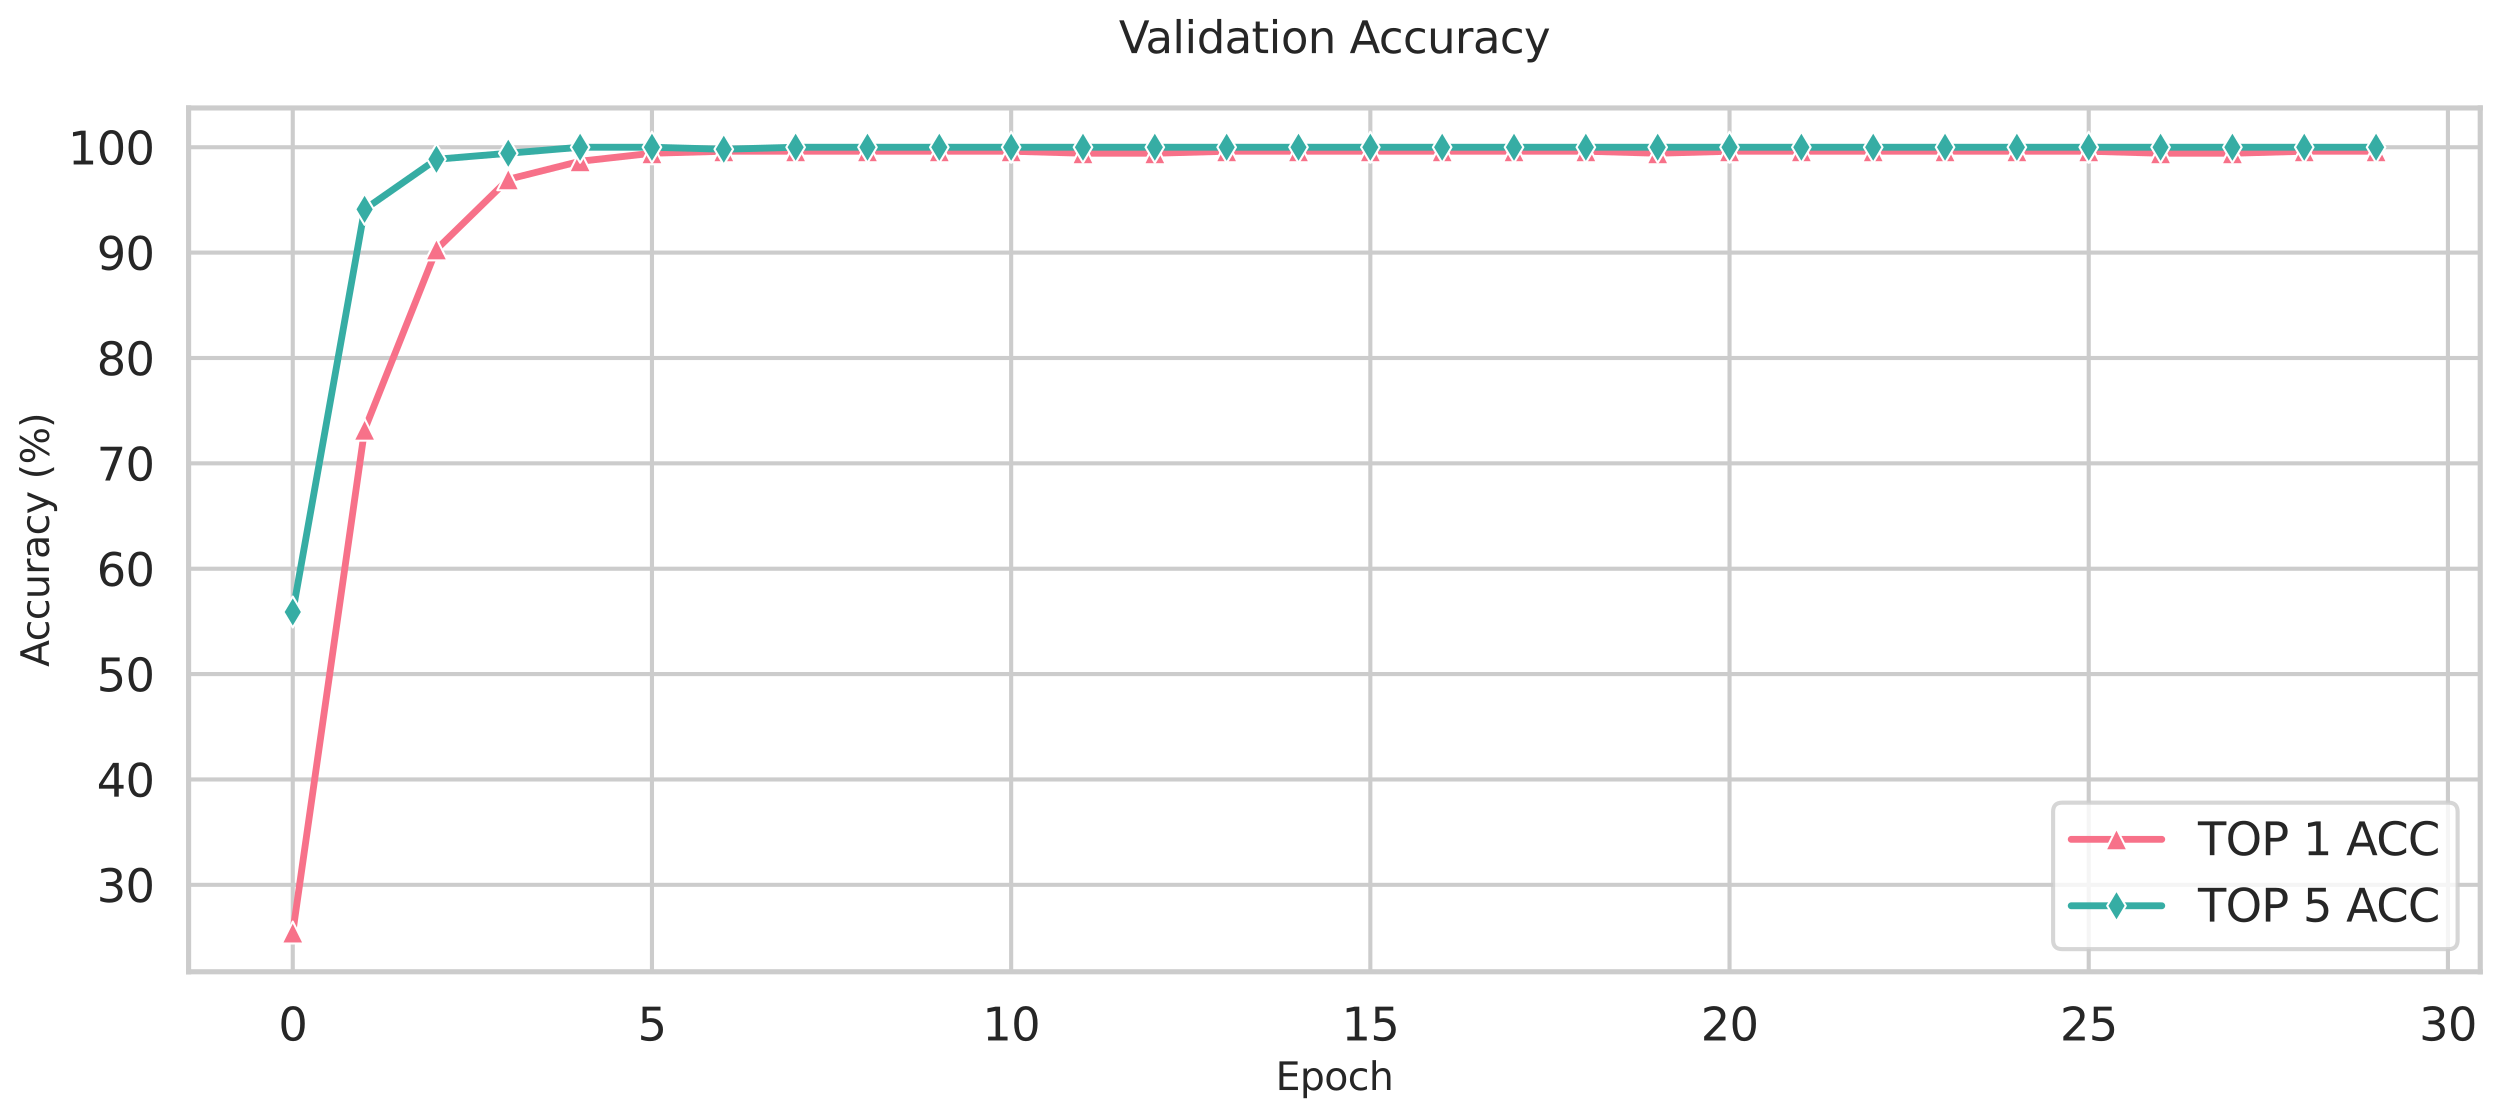 <?xml version="1.0" encoding="utf-8" standalone="no"?>
<!DOCTYPE svg PUBLIC "-//W3C//DTD SVG 1.1//EN"
  "http://www.w3.org/Graphics/SVG/1.1/DTD/svg11.dtd">
<svg xmlns:xlink="http://www.w3.org/1999/xlink" width="911.267pt" height="407.436pt" viewBox="0 0 911.267 407.436" xmlns="http://www.w3.org/2000/svg" version="1.1">
 <defs>
  <style type="text/css">*{stroke-linejoin: round; stroke-linecap: butt}</style>
 </defs>
 <g id="figure_1">
  <g id="patch_1">
   <path d="M 0 407.436 
L 911.267 407.436 
L 911.267 0 
L 0 0 
z
" style="fill: #ffffff"/>
  </g>
  <g id="axes_1">
   <g id="patch_2">
    <path d="M 68.744 354.217 
L 904.067 354.217 
L 904.067 39.358 
L 68.744 39.358 
z
" style="fill: #ffffff"/>
   </g>
   <g id="matplotlib.axis_1">
    <g id="xtick_1">
     <g id="line2d_1">
      <path d="M 106.713 354.217 
L 106.713 39.358 
" clip-path="url(#p529823e245)" style="fill: none; stroke: #cccccc; stroke-width: 1.5; stroke-linecap: round"/>
     </g>
     <g id="text_1">
      <!-- 0 -->
      <g style="fill: #262626" transform="translate(101.464 379.255) scale(0.165 -0.165)">
       <defs>
        <path id="DejaVuSans-30" d="M 2034 4250 
Q 1547 4250 1301 3770 
Q 1056 3291 1056 2328 
Q 1056 1369 1301 889 
Q 1547 409 2034 409 
Q 2525 409 2770 889 
Q 3016 1369 3016 2328 
Q 3016 3291 2770 3770 
Q 2525 4250 2034 4250 
z
M 2034 4750 
Q 2819 4750 3233 4129 
Q 3647 3509 3647 2328 
Q 3647 1150 3233 529 
Q 2819 -91 2034 -91 
Q 1250 -91 836 529 
Q 422 1150 422 2328 
Q 422 3509 836 4129 
Q 1250 4750 2034 4750 
z
" transform="scale(0.016)"/>
       </defs>
       <use xlink:href="#DejaVuSans-30"/>
      </g>
     </g>
    </g>
    <g id="xtick_2">
     <g id="line2d_2">
      <path d="M 237.641 354.217 
L 237.641 39.358 
" clip-path="url(#p529823e245)" style="fill: none; stroke: #cccccc; stroke-width: 1.5; stroke-linecap: round"/>
     </g>
     <g id="text_2">
      <!-- 5 -->
      <g style="fill: #262626" transform="translate(232.392 379.255) scale(0.165 -0.165)">
       <defs>
        <path id="DejaVuSans-35" d="M 691 4666 
L 3169 4666 
L 3169 4134 
L 1269 4134 
L 1269 2991 
Q 1406 3038 1543 3061 
Q 1681 3084 1819 3084 
Q 2600 3084 3056 2656 
Q 3513 2228 3513 1497 
Q 3513 744 3044 326 
Q 2575 -91 1722 -91 
Q 1428 -91 1123 -41 
Q 819 9 494 109 
L 494 744 
Q 775 591 1075 516 
Q 1375 441 1709 441 
Q 2250 441 2565 725 
Q 2881 1009 2881 1497 
Q 2881 1984 2565 2268 
Q 2250 2553 1709 2553 
Q 1456 2553 1204 2497 
Q 953 2441 691 2322 
L 691 4666 
z
" transform="scale(0.016)"/>
       </defs>
       <use xlink:href="#DejaVuSans-35"/>
      </g>
     </g>
    </g>
    <g id="xtick_3">
     <g id="line2d_3">
      <path d="M 368.57 354.217 
L 368.57 39.358 
" clip-path="url(#p529823e245)" style="fill: none; stroke: #cccccc; stroke-width: 1.5; stroke-linecap: round"/>
     </g>
     <g id="text_3">
      <!-- 10 -->
      <g style="fill: #262626" transform="translate(358.072 379.255) scale(0.165 -0.165)">
       <defs>
        <path id="DejaVuSans-31" d="M 794 531 
L 1825 531 
L 1825 4091 
L 703 3866 
L 703 4441 
L 1819 4666 
L 2450 4666 
L 2450 531 
L 3481 531 
L 3481 0 
L 794 0 
L 794 531 
z
" transform="scale(0.016)"/>
       </defs>
       <use xlink:href="#DejaVuSans-31"/>
       <use xlink:href="#DejaVuSans-30" x="63.623"/>
      </g>
     </g>
    </g>
    <g id="xtick_4">
     <g id="line2d_4">
      <path d="M 499.498 354.217 
L 499.498 39.358 
" clip-path="url(#p529823e245)" style="fill: none; stroke: #cccccc; stroke-width: 1.5; stroke-linecap: round"/>
     </g>
     <g id="text_4">
      <!-- 15 -->
      <g style="fill: #262626" transform="translate(489 379.255) scale(0.165 -0.165)">
       <use xlink:href="#DejaVuSans-31"/>
       <use xlink:href="#DejaVuSans-35" x="63.623"/>
      </g>
     </g>
    </g>
    <g id="xtick_5">
     <g id="line2d_5">
      <path d="M 630.426 354.217 
L 630.426 39.358 
" clip-path="url(#p529823e245)" style="fill: none; stroke: #cccccc; stroke-width: 1.5; stroke-linecap: round"/>
     </g>
     <g id="text_5">
      <!-- 20 -->
      <g style="fill: #262626" transform="translate(619.928 379.255) scale(0.165 -0.165)">
       <defs>
        <path id="DejaVuSans-32" d="M 1228 531 
L 3431 531 
L 3431 0 
L 469 0 
L 469 531 
Q 828 903 1448 1529 
Q 2069 2156 2228 2338 
Q 2531 2678 2651 2914 
Q 2772 3150 2772 3378 
Q 2772 3750 2511 3984 
Q 2250 4219 1831 4219 
Q 1534 4219 1204 4116 
Q 875 4013 500 3803 
L 500 4441 
Q 881 4594 1212 4672 
Q 1544 4750 1819 4750 
Q 2544 4750 2975 4387 
Q 3406 4025 3406 3419 
Q 3406 3131 3298 2873 
Q 3191 2616 2906 2266 
Q 2828 2175 2409 1742 
Q 1991 1309 1228 531 
z
" transform="scale(0.016)"/>
       </defs>
       <use xlink:href="#DejaVuSans-32"/>
       <use xlink:href="#DejaVuSans-30" x="63.623"/>
      </g>
     </g>
    </g>
    <g id="xtick_6">
     <g id="line2d_6">
      <path d="M 761.355 354.217 
L 761.355 39.358 
" clip-path="url(#p529823e245)" style="fill: none; stroke: #cccccc; stroke-width: 1.5; stroke-linecap: round"/>
     </g>
     <g id="text_6">
      <!-- 25 -->
      <g style="fill: #262626" transform="translate(750.857 379.255) scale(0.165 -0.165)">
       <use xlink:href="#DejaVuSans-32"/>
       <use xlink:href="#DejaVuSans-35" x="63.623"/>
      </g>
     </g>
    </g>
    <g id="xtick_7">
     <g id="line2d_7">
      <path d="M 892.283 354.217 
L 892.283 39.358 
" clip-path="url(#p529823e245)" style="fill: none; stroke: #cccccc; stroke-width: 1.5; stroke-linecap: round"/>
     </g>
     <g id="text_7">
      <!-- 30 -->
      <g style="fill: #262626" transform="translate(881.785 379.255) scale(0.165 -0.165)">
       <defs>
        <path id="DejaVuSans-33" d="M 2597 2516 
Q 3050 2419 3304 2112 
Q 3559 1806 3559 1356 
Q 3559 666 3084 287 
Q 2609 -91 1734 -91 
Q 1441 -91 1130 -33 
Q 819 25 488 141 
L 488 750 
Q 750 597 1062 519 
Q 1375 441 1716 441 
Q 2309 441 2620 675 
Q 2931 909 2931 1356 
Q 2931 1769 2642 2001 
Q 2353 2234 1838 2234 
L 1294 2234 
L 1294 2753 
L 1863 2753 
Q 2328 2753 2575 2939 
Q 2822 3125 2822 3475 
Q 2822 3834 2567 4026 
Q 2313 4219 1838 4219 
Q 1578 4219 1281 4162 
Q 984 4106 628 3988 
L 628 4550 
Q 988 4650 1302 4700 
Q 1616 4750 1894 4750 
Q 2613 4750 3031 4423 
Q 3450 4097 3450 3541 
Q 3450 3153 3228 2886 
Q 3006 2619 2597 2516 
z
" transform="scale(0.016)"/>
       </defs>
       <use xlink:href="#DejaVuSans-33"/>
       <use xlink:href="#DejaVuSans-30" x="63.623"/>
      </g>
     </g>
    </g>
    <g id="text_8">
     <!-- Epoch -->
     <g style="fill: #262626" transform="translate(464.97 397.324) scale(0.14 -0.14)">
      <defs>
       <path id="DejaVuSans-45" d="M 628 4666 
L 3578 4666 
L 3578 4134 
L 1259 4134 
L 1259 2753 
L 3481 2753 
L 3481 2222 
L 1259 2222 
L 1259 531 
L 3634 531 
L 3634 0 
L 628 0 
L 628 4666 
z
" transform="scale(0.016)"/>
       <path id="DejaVuSans-70" d="M 1159 525 
L 1159 -1331 
L 581 -1331 
L 581 3500 
L 1159 3500 
L 1159 2969 
Q 1341 3281 1617 3432 
Q 1894 3584 2278 3584 
Q 2916 3584 3314 3078 
Q 3713 2572 3713 1747 
Q 3713 922 3314 415 
Q 2916 -91 2278 -91 
Q 1894 -91 1617 61 
Q 1341 213 1159 525 
z
M 3116 1747 
Q 3116 2381 2855 2742 
Q 2594 3103 2138 3103 
Q 1681 3103 1420 2742 
Q 1159 2381 1159 1747 
Q 1159 1113 1420 752 
Q 1681 391 2138 391 
Q 2594 391 2855 752 
Q 3116 1113 3116 1747 
z
" transform="scale(0.016)"/>
       <path id="DejaVuSans-6f" d="M 1959 3097 
Q 1497 3097 1228 2736 
Q 959 2375 959 1747 
Q 959 1119 1226 758 
Q 1494 397 1959 397 
Q 2419 397 2687 759 
Q 2956 1122 2956 1747 
Q 2956 2369 2687 2733 
Q 2419 3097 1959 3097 
z
M 1959 3584 
Q 2709 3584 3137 3096 
Q 3566 2609 3566 1747 
Q 3566 888 3137 398 
Q 2709 -91 1959 -91 
Q 1206 -91 779 398 
Q 353 888 353 1747 
Q 353 2609 779 3096 
Q 1206 3584 1959 3584 
z
" transform="scale(0.016)"/>
       <path id="DejaVuSans-63" d="M 3122 3366 
L 3122 2828 
Q 2878 2963 2633 3030 
Q 2388 3097 2138 3097 
Q 1578 3097 1268 2742 
Q 959 2388 959 1747 
Q 959 1106 1268 751 
Q 1578 397 2138 397 
Q 2388 397 2633 464 
Q 2878 531 3122 666 
L 3122 134 
Q 2881 22 2623 -34 
Q 2366 -91 2075 -91 
Q 1284 -91 818 406 
Q 353 903 353 1747 
Q 353 2603 823 3093 
Q 1294 3584 2113 3584 
Q 2378 3584 2631 3529 
Q 2884 3475 3122 3366 
z
" transform="scale(0.016)"/>
       <path id="DejaVuSans-68" d="M 3513 2113 
L 3513 0 
L 2938 0 
L 2938 2094 
Q 2938 2591 2744 2837 
Q 2550 3084 2163 3084 
Q 1697 3084 1428 2787 
Q 1159 2491 1159 1978 
L 1159 0 
L 581 0 
L 581 4863 
L 1159 4863 
L 1159 2956 
Q 1366 3272 1645 3428 
Q 1925 3584 2291 3584 
Q 2894 3584 3203 3211 
Q 3513 2838 3513 2113 
z
" transform="scale(0.016)"/>
      </defs>
      <use xlink:href="#DejaVuSans-45"/>
      <use xlink:href="#DejaVuSans-70" x="63.184"/>
      <use xlink:href="#DejaVuSans-6f" x="126.66"/>
      <use xlink:href="#DejaVuSans-63" x="187.842"/>
      <use xlink:href="#DejaVuSans-68" x="242.822"/>
     </g>
    </g>
   </g>
   <g id="matplotlib.axis_2">
    <g id="ytick_1">
     <g id="line2d_8">
      <path d="M 68.744 322.527 
L 904.067 322.527 
" clip-path="url(#p529823e245)" style="fill: none; stroke: #cccccc; stroke-width: 1.5; stroke-linecap: round"/>
     </g>
     <g id="text_9">
      <!-- 30 -->
      <g style="fill: #262626" transform="translate(35.248 328.796) scale(0.165 -0.165)">
       <use xlink:href="#DejaVuSans-33"/>
       <use xlink:href="#DejaVuSans-30" x="63.623"/>
      </g>
     </g>
    </g>
    <g id="ytick_2">
     <g id="line2d_9">
      <path d="M 68.744 284.119 
L 904.067 284.119 
" clip-path="url(#p529823e245)" style="fill: none; stroke: #cccccc; stroke-width: 1.5; stroke-linecap: round"/>
     </g>
     <g id="text_10">
      <!-- 40 -->
      <g style="fill: #262626" transform="translate(35.248 290.388) scale(0.165 -0.165)">
       <defs>
        <path id="DejaVuSans-34" d="M 2419 4116 
L 825 1625 
L 2419 1625 
L 2419 4116 
z
M 2253 4666 
L 3047 4666 
L 3047 1625 
L 3713 1625 
L 3713 1100 
L 3047 1100 
L 3047 0 
L 2419 0 
L 2419 1100 
L 313 1100 
L 313 1709 
L 2253 4666 
z
" transform="scale(0.016)"/>
       </defs>
       <use xlink:href="#DejaVuSans-34"/>
       <use xlink:href="#DejaVuSans-30" x="63.623"/>
      </g>
     </g>
    </g>
    <g id="ytick_3">
     <g id="line2d_10">
      <path d="M 68.744 245.711 
L 904.067 245.711 
" clip-path="url(#p529823e245)" style="fill: none; stroke: #cccccc; stroke-width: 1.5; stroke-linecap: round"/>
     </g>
     <g id="text_11">
      <!-- 50 -->
      <g style="fill: #262626" transform="translate(35.248 251.979) scale(0.165 -0.165)">
       <use xlink:href="#DejaVuSans-35"/>
       <use xlink:href="#DejaVuSans-30" x="63.623"/>
      </g>
     </g>
    </g>
    <g id="ytick_4">
     <g id="line2d_11">
      <path d="M 68.744 207.302 
L 904.067 207.302 
" clip-path="url(#p529823e245)" style="fill: none; stroke: #cccccc; stroke-width: 1.5; stroke-linecap: round"/>
     </g>
     <g id="text_12">
      <!-- 60 -->
      <g style="fill: #262626" transform="translate(35.248 213.571) scale(0.165 -0.165)">
       <defs>
        <path id="DejaVuSans-36" d="M 2113 2584 
Q 1688 2584 1439 2293 
Q 1191 2003 1191 1497 
Q 1191 994 1439 701 
Q 1688 409 2113 409 
Q 2538 409 2786 701 
Q 3034 994 3034 1497 
Q 3034 2003 2786 2293 
Q 2538 2584 2113 2584 
z
M 3366 4563 
L 3366 3988 
Q 3128 4100 2886 4159 
Q 2644 4219 2406 4219 
Q 1781 4219 1451 3797 
Q 1122 3375 1075 2522 
Q 1259 2794 1537 2939 
Q 1816 3084 2150 3084 
Q 2853 3084 3261 2657 
Q 3669 2231 3669 1497 
Q 3669 778 3244 343 
Q 2819 -91 2113 -91 
Q 1303 -91 875 529 
Q 447 1150 447 2328 
Q 447 3434 972 4092 
Q 1497 4750 2381 4750 
Q 2619 4750 2861 4703 
Q 3103 4656 3366 4563 
z
" transform="scale(0.016)"/>
       </defs>
       <use xlink:href="#DejaVuSans-36"/>
       <use xlink:href="#DejaVuSans-30" x="63.623"/>
      </g>
     </g>
    </g>
    <g id="ytick_5">
     <g id="line2d_12">
      <path d="M 68.744 168.894 
L 904.067 168.894 
" clip-path="url(#p529823e245)" style="fill: none; stroke: #cccccc; stroke-width: 1.5; stroke-linecap: round"/>
     </g>
     <g id="text_13">
      <!-- 70 -->
      <g style="fill: #262626" transform="translate(35.248 175.163) scale(0.165 -0.165)">
       <defs>
        <path id="DejaVuSans-37" d="M 525 4666 
L 3525 4666 
L 3525 4397 
L 1831 0 
L 1172 0 
L 2766 4134 
L 525 4134 
L 525 4666 
z
" transform="scale(0.016)"/>
       </defs>
       <use xlink:href="#DejaVuSans-37"/>
       <use xlink:href="#DejaVuSans-30" x="63.623"/>
      </g>
     </g>
    </g>
    <g id="ytick_6">
     <g id="line2d_13">
      <path d="M 68.744 130.486 
L 904.067 130.486 
" clip-path="url(#p529823e245)" style="fill: none; stroke: #cccccc; stroke-width: 1.5; stroke-linecap: round"/>
     </g>
     <g id="text_14">
      <!-- 80 -->
      <g style="fill: #262626" transform="translate(35.248 136.755) scale(0.165 -0.165)">
       <defs>
        <path id="DejaVuSans-38" d="M 2034 2216 
Q 1584 2216 1326 1975 
Q 1069 1734 1069 1313 
Q 1069 891 1326 650 
Q 1584 409 2034 409 
Q 2484 409 2743 651 
Q 3003 894 3003 1313 
Q 3003 1734 2745 1975 
Q 2488 2216 2034 2216 
z
M 1403 2484 
Q 997 2584 770 2862 
Q 544 3141 544 3541 
Q 544 4100 942 4425 
Q 1341 4750 2034 4750 
Q 2731 4750 3128 4425 
Q 3525 4100 3525 3541 
Q 3525 3141 3298 2862 
Q 3072 2584 2669 2484 
Q 3125 2378 3379 2068 
Q 3634 1759 3634 1313 
Q 3634 634 3220 271 
Q 2806 -91 2034 -91 
Q 1263 -91 848 271 
Q 434 634 434 1313 
Q 434 1759 690 2068 
Q 947 2378 1403 2484 
z
M 1172 3481 
Q 1172 3119 1398 2916 
Q 1625 2713 2034 2713 
Q 2441 2713 2670 2916 
Q 2900 3119 2900 3481 
Q 2900 3844 2670 4047 
Q 2441 4250 2034 4250 
Q 1625 4250 1398 4047 
Q 1172 3844 1172 3481 
z
" transform="scale(0.016)"/>
       </defs>
       <use xlink:href="#DejaVuSans-38"/>
       <use xlink:href="#DejaVuSans-30" x="63.623"/>
      </g>
     </g>
    </g>
    <g id="ytick_7">
     <g id="line2d_14">
      <path d="M 68.744 92.078 
L 904.067 92.078 
" clip-path="url(#p529823e245)" style="fill: none; stroke: #cccccc; stroke-width: 1.5; stroke-linecap: round"/>
     </g>
     <g id="text_15">
      <!-- 90 -->
      <g style="fill: #262626" transform="translate(35.248 98.346) scale(0.165 -0.165)">
       <defs>
        <path id="DejaVuSans-39" d="M 703 97 
L 703 672 
Q 941 559 1184 500 
Q 1428 441 1663 441 
Q 2288 441 2617 861 
Q 2947 1281 2994 2138 
Q 2813 1869 2534 1725 
Q 2256 1581 1919 1581 
Q 1219 1581 811 2004 
Q 403 2428 403 3163 
Q 403 3881 828 4315 
Q 1253 4750 1959 4750 
Q 2769 4750 3195 4129 
Q 3622 3509 3622 2328 
Q 3622 1225 3098 567 
Q 2575 -91 1691 -91 
Q 1453 -91 1209 -44 
Q 966 3 703 97 
z
M 1959 2075 
Q 2384 2075 2632 2365 
Q 2881 2656 2881 3163 
Q 2881 3666 2632 3958 
Q 2384 4250 1959 4250 
Q 1534 4250 1286 3958 
Q 1038 3666 1038 3163 
Q 1038 2656 1286 2365 
Q 1534 2075 1959 2075 
z
" transform="scale(0.016)"/>
       </defs>
       <use xlink:href="#DejaVuSans-39"/>
       <use xlink:href="#DejaVuSans-30" x="63.623"/>
      </g>
     </g>
    </g>
    <g id="ytick_8">
     <g id="line2d_15">
      <path d="M 68.744 53.669 
L 904.067 53.669 
" clip-path="url(#p529823e245)" style="fill: none; stroke: #cccccc; stroke-width: 1.5; stroke-linecap: round"/>
     </g>
     <g id="text_16">
      <!-- 100 -->
      <g style="fill: #262626" transform="translate(24.749 59.938) scale(0.165 -0.165)">
       <use xlink:href="#DejaVuSans-31"/>
       <use xlink:href="#DejaVuSans-30" x="63.623"/>
       <use xlink:href="#DejaVuSans-30" x="127.246"/>
      </g>
     </g>
    </g>
    <g id="text_17">
     <!-- Accuracy (%) -->
     <g style="fill: #262626" transform="translate(17.838 243.085) rotate(-90) scale(0.14 -0.14)">
      <defs>
       <path id="DejaVuSans-41" d="M 2188 4044 
L 1331 1722 
L 3047 1722 
L 2188 4044 
z
M 1831 4666 
L 2547 4666 
L 4325 0 
L 3669 0 
L 3244 1197 
L 1141 1197 
L 716 0 
L 50 0 
L 1831 4666 
z
" transform="scale(0.016)"/>
       <path id="DejaVuSans-75" d="M 544 1381 
L 544 3500 
L 1119 3500 
L 1119 1403 
Q 1119 906 1312 657 
Q 1506 409 1894 409 
Q 2359 409 2629 706 
Q 2900 1003 2900 1516 
L 2900 3500 
L 3475 3500 
L 3475 0 
L 2900 0 
L 2900 538 
Q 2691 219 2414 64 
Q 2138 -91 1772 -91 
Q 1169 -91 856 284 
Q 544 659 544 1381 
z
M 1991 3584 
L 1991 3584 
z
" transform="scale(0.016)"/>
       <path id="DejaVuSans-72" d="M 2631 2963 
Q 2534 3019 2420 3045 
Q 2306 3072 2169 3072 
Q 1681 3072 1420 2755 
Q 1159 2438 1159 1844 
L 1159 0 
L 581 0 
L 581 3500 
L 1159 3500 
L 1159 2956 
Q 1341 3275 1631 3429 
Q 1922 3584 2338 3584 
Q 2397 3584 2469 3576 
Q 2541 3569 2628 3553 
L 2631 2963 
z
" transform="scale(0.016)"/>
       <path id="DejaVuSans-61" d="M 2194 1759 
Q 1497 1759 1228 1600 
Q 959 1441 959 1056 
Q 959 750 1161 570 
Q 1363 391 1709 391 
Q 2188 391 2477 730 
Q 2766 1069 2766 1631 
L 2766 1759 
L 2194 1759 
z
M 3341 1997 
L 3341 0 
L 2766 0 
L 2766 531 
Q 2569 213 2275 61 
Q 1981 -91 1556 -91 
Q 1019 -91 701 211 
Q 384 513 384 1019 
Q 384 1609 779 1909 
Q 1175 2209 1959 2209 
L 2766 2209 
L 2766 2266 
Q 2766 2663 2505 2880 
Q 2244 3097 1772 3097 
Q 1472 3097 1187 3025 
Q 903 2953 641 2809 
L 641 3341 
Q 956 3463 1253 3523 
Q 1550 3584 1831 3584 
Q 2591 3584 2966 3190 
Q 3341 2797 3341 1997 
z
" transform="scale(0.016)"/>
       <path id="DejaVuSans-79" d="M 2059 -325 
Q 1816 -950 1584 -1140 
Q 1353 -1331 966 -1331 
L 506 -1331 
L 506 -850 
L 844 -850 
Q 1081 -850 1212 -737 
Q 1344 -625 1503 -206 
L 1606 56 
L 191 3500 
L 800 3500 
L 1894 763 
L 2988 3500 
L 3597 3500 
L 2059 -325 
z
" transform="scale(0.016)"/>
       <path id="DejaVuSans-20" transform="scale(0.016)"/>
       <path id="DejaVuSans-28" d="M 1984 4856 
Q 1566 4138 1362 3434 
Q 1159 2731 1159 2009 
Q 1159 1288 1364 580 
Q 1569 -128 1984 -844 
L 1484 -844 
Q 1016 -109 783 600 
Q 550 1309 550 2009 
Q 550 2706 781 3412 
Q 1013 4119 1484 4856 
L 1984 4856 
z
" transform="scale(0.016)"/>
       <path id="DejaVuSans-25" d="M 4653 2053 
Q 4381 2053 4226 1822 
Q 4072 1591 4072 1178 
Q 4072 772 4226 539 
Q 4381 306 4653 306 
Q 4919 306 5073 539 
Q 5228 772 5228 1178 
Q 5228 1588 5073 1820 
Q 4919 2053 4653 2053 
z
M 4653 2450 
Q 5147 2450 5437 2106 
Q 5728 1763 5728 1178 
Q 5728 594 5436 251 
Q 5144 -91 4653 -91 
Q 4153 -91 3862 251 
Q 3572 594 3572 1178 
Q 3572 1766 3864 2108 
Q 4156 2450 4653 2450 
z
M 1428 4353 
Q 1159 4353 1004 4120 
Q 850 3888 850 3481 
Q 850 3069 1003 2837 
Q 1156 2606 1428 2606 
Q 1700 2606 1854 2837 
Q 2009 3069 2009 3481 
Q 2009 3884 1853 4118 
Q 1697 4353 1428 4353 
z
M 4250 4750 
L 4750 4750 
L 1831 -91 
L 1331 -91 
L 4250 4750 
z
M 1428 4750 
Q 1922 4750 2215 4408 
Q 2509 4066 2509 3481 
Q 2509 2891 2217 2550 
Q 1925 2209 1428 2209 
Q 931 2209 642 2551 
Q 353 2894 353 3481 
Q 353 4063 643 4406 
Q 934 4750 1428 4750 
z
" transform="scale(0.016)"/>
       <path id="DejaVuSans-29" d="M 513 4856 
L 1013 4856 
Q 1481 4119 1714 3412 
Q 1947 2706 1947 2009 
Q 1947 1309 1714 600 
Q 1481 -109 1013 -844 
L 513 -844 
Q 928 -128 1133 580 
Q 1338 1288 1338 2009 
Q 1338 2731 1133 3434 
Q 928 4138 513 4856 
z
" transform="scale(0.016)"/>
      </defs>
      <use xlink:href="#DejaVuSans-41"/>
      <use xlink:href="#DejaVuSans-63" x="66.658"/>
      <use xlink:href="#DejaVuSans-63" x="121.639"/>
      <use xlink:href="#DejaVuSans-75" x="176.619"/>
      <use xlink:href="#DejaVuSans-72" x="239.998"/>
      <use xlink:href="#DejaVuSans-61" x="281.111"/>
      <use xlink:href="#DejaVuSans-63" x="342.391"/>
      <use xlink:href="#DejaVuSans-79" x="397.371"/>
      <use xlink:href="#DejaVuSans-20" x="456.551"/>
      <use xlink:href="#DejaVuSans-28" x="488.338"/>
      <use xlink:href="#DejaVuSans-25" x="527.352"/>
      <use xlink:href="#DejaVuSans-29" x="622.371"/>
     </g>
    </g>
   </g>
   <g id="PolyCollection_1"/>
   <g id="PolyCollection_2"/>
   <g id="line2d_16">
    <path d="M 106.713 339.906 
L 132.899 156.627 
L 159.084 90.909 
L 185.27 65.352 
L 211.456 58.781 
L 237.641 55.86 
L 263.827 55.13 
L 290.013 55.13 
L 316.198 55.13 
L 342.384 55.13 
L 368.57 55.13 
L 394.755 55.86 
L 420.941 55.86 
L 447.127 55.13 
L 473.312 55.13 
L 499.498 55.13 
L 525.684 55.13 
L 551.869 55.13 
L 578.055 55.13 
L 604.241 55.86 
L 630.426 55.13 
L 656.612 55.13 
L 682.798 55.13 
L 708.983 55.13 
L 735.169 55.13 
L 761.355 55.13 
L 787.54 55.86 
L 813.726 55.86 
L 839.912 55.13 
L 866.097 55.13 
" clip-path="url(#p529823e245)" style="fill: none; stroke: #f77189; stroke-width: 2.5; stroke-linecap: round"/>
    <defs>
     <path id="m71b79ed754" d="M 0 -4 
L -4 4 
L 4 4 
z
" style="stroke: #ffffff; stroke-width: 0.75; stroke-linejoin: miter"/>
    </defs>
    <g clip-path="url(#p529823e245)">
     <use xlink:href="#m71b79ed754" x="106.713" y="339.906" style="fill: #f77189; stroke: #ffffff; stroke-width: 0.75; stroke-linejoin: miter"/>
     <use xlink:href="#m71b79ed754" x="132.899" y="156.627" style="fill: #f77189; stroke: #ffffff; stroke-width: 0.75; stroke-linejoin: miter"/>
     <use xlink:href="#m71b79ed754" x="159.084" y="90.909" style="fill: #f77189; stroke: #ffffff; stroke-width: 0.75; stroke-linejoin: miter"/>
     <use xlink:href="#m71b79ed754" x="185.27" y="65.352" style="fill: #f77189; stroke: #ffffff; stroke-width: 0.75; stroke-linejoin: miter"/>
     <use xlink:href="#m71b79ed754" x="211.456" y="58.781" style="fill: #f77189; stroke: #ffffff; stroke-width: 0.75; stroke-linejoin: miter"/>
     <use xlink:href="#m71b79ed754" x="237.641" y="55.86" style="fill: #f77189; stroke: #ffffff; stroke-width: 0.75; stroke-linejoin: miter"/>
     <use xlink:href="#m71b79ed754" x="263.827" y="55.13" style="fill: #f77189; stroke: #ffffff; stroke-width: 0.75; stroke-linejoin: miter"/>
     <use xlink:href="#m71b79ed754" x="290.013" y="55.13" style="fill: #f77189; stroke: #ffffff; stroke-width: 0.75; stroke-linejoin: miter"/>
     <use xlink:href="#m71b79ed754" x="316.198" y="55.13" style="fill: #f77189; stroke: #ffffff; stroke-width: 0.75; stroke-linejoin: miter"/>
     <use xlink:href="#m71b79ed754" x="342.384" y="55.13" style="fill: #f77189; stroke: #ffffff; stroke-width: 0.75; stroke-linejoin: miter"/>
     <use xlink:href="#m71b79ed754" x="368.57" y="55.13" style="fill: #f77189; stroke: #ffffff; stroke-width: 0.75; stroke-linejoin: miter"/>
     <use xlink:href="#m71b79ed754" x="394.755" y="55.86" style="fill: #f77189; stroke: #ffffff; stroke-width: 0.75; stroke-linejoin: miter"/>
     <use xlink:href="#m71b79ed754" x="420.941" y="55.86" style="fill: #f77189; stroke: #ffffff; stroke-width: 0.75; stroke-linejoin: miter"/>
     <use xlink:href="#m71b79ed754" x="447.127" y="55.13" style="fill: #f77189; stroke: #ffffff; stroke-width: 0.75; stroke-linejoin: miter"/>
     <use xlink:href="#m71b79ed754" x="473.312" y="55.13" style="fill: #f77189; stroke: #ffffff; stroke-width: 0.75; stroke-linejoin: miter"/>
     <use xlink:href="#m71b79ed754" x="499.498" y="55.13" style="fill: #f77189; stroke: #ffffff; stroke-width: 0.75; stroke-linejoin: miter"/>
     <use xlink:href="#m71b79ed754" x="525.684" y="55.13" style="fill: #f77189; stroke: #ffffff; stroke-width: 0.75; stroke-linejoin: miter"/>
     <use xlink:href="#m71b79ed754" x="551.869" y="55.13" style="fill: #f77189; stroke: #ffffff; stroke-width: 0.75; stroke-linejoin: miter"/>
     <use xlink:href="#m71b79ed754" x="578.055" y="55.13" style="fill: #f77189; stroke: #ffffff; stroke-width: 0.75; stroke-linejoin: miter"/>
     <use xlink:href="#m71b79ed754" x="604.241" y="55.86" style="fill: #f77189; stroke: #ffffff; stroke-width: 0.75; stroke-linejoin: miter"/>
     <use xlink:href="#m71b79ed754" x="630.426" y="55.13" style="fill: #f77189; stroke: #ffffff; stroke-width: 0.75; stroke-linejoin: miter"/>
     <use xlink:href="#m71b79ed754" x="656.612" y="55.13" style="fill: #f77189; stroke: #ffffff; stroke-width: 0.75; stroke-linejoin: miter"/>
     <use xlink:href="#m71b79ed754" x="682.798" y="55.13" style="fill: #f77189; stroke: #ffffff; stroke-width: 0.75; stroke-linejoin: miter"/>
     <use xlink:href="#m71b79ed754" x="708.983" y="55.13" style="fill: #f77189; stroke: #ffffff; stroke-width: 0.75; stroke-linejoin: miter"/>
     <use xlink:href="#m71b79ed754" x="735.169" y="55.13" style="fill: #f77189; stroke: #ffffff; stroke-width: 0.75; stroke-linejoin: miter"/>
     <use xlink:href="#m71b79ed754" x="761.355" y="55.13" style="fill: #f77189; stroke: #ffffff; stroke-width: 0.75; stroke-linejoin: miter"/>
     <use xlink:href="#m71b79ed754" x="787.54" y="55.86" style="fill: #f77189; stroke: #ffffff; stroke-width: 0.75; stroke-linejoin: miter"/>
     <use xlink:href="#m71b79ed754" x="813.726" y="55.86" style="fill: #f77189; stroke: #ffffff; stroke-width: 0.75; stroke-linejoin: miter"/>
     <use xlink:href="#m71b79ed754" x="839.912" y="55.13" style="fill: #f77189; stroke: #ffffff; stroke-width: 0.75; stroke-linejoin: miter"/>
     <use xlink:href="#m71b79ed754" x="866.097" y="55.13" style="fill: #f77189; stroke: #ffffff; stroke-width: 0.75; stroke-linejoin: miter"/>
    </g>
   </g>
   <g id="line2d_17">
    <path d="M 106.713 223.075 
L 132.899 76.305 
L 159.084 58.05 
L 185.27 55.86 
L 211.456 53.669 
L 237.641 53.669 
L 263.827 54.4 
L 290.013 53.669 
L 316.198 53.669 
L 342.384 53.669 
L 368.57 53.669 
L 394.755 53.669 
L 420.941 53.669 
L 447.127 53.669 
L 473.312 53.669 
L 499.498 53.669 
L 525.684 53.669 
L 551.869 53.669 
L 578.055 53.669 
L 604.241 53.669 
L 630.426 53.669 
L 656.612 53.669 
L 682.798 53.669 
L 708.983 53.669 
L 735.169 53.669 
L 761.355 53.669 
L 787.54 53.669 
L 813.726 53.669 
L 839.912 53.669 
L 866.097 53.669 
" clip-path="url(#p529823e245)" style="fill: none; stroke: #36ada4; stroke-width: 2.5; stroke-linecap: round"/>
    <defs>
     <path id="m812d193be7" d="M -0 5.657 
L 3.394 0 
L 0 -5.657 
L -3.394 -0 
z
" style="stroke: #ffffff; stroke-width: 0.75; stroke-linejoin: miter"/>
    </defs>
    <g clip-path="url(#p529823e245)">
     <use xlink:href="#m812d193be7" x="106.713" y="223.075" style="fill: #36ada4; stroke: #ffffff; stroke-width: 0.75; stroke-linejoin: miter"/>
     <use xlink:href="#m812d193be7" x="132.899" y="76.305" style="fill: #36ada4; stroke: #ffffff; stroke-width: 0.75; stroke-linejoin: miter"/>
     <use xlink:href="#m812d193be7" x="159.084" y="58.05" style="fill: #36ada4; stroke: #ffffff; stroke-width: 0.75; stroke-linejoin: miter"/>
     <use xlink:href="#m812d193be7" x="185.27" y="55.86" style="fill: #36ada4; stroke: #ffffff; stroke-width: 0.75; stroke-linejoin: miter"/>
     <use xlink:href="#m812d193be7" x="211.456" y="53.669" style="fill: #36ada4; stroke: #ffffff; stroke-width: 0.75; stroke-linejoin: miter"/>
     <use xlink:href="#m812d193be7" x="237.641" y="53.669" style="fill: #36ada4; stroke: #ffffff; stroke-width: 0.75; stroke-linejoin: miter"/>
     <use xlink:href="#m812d193be7" x="263.827" y="54.4" style="fill: #36ada4; stroke: #ffffff; stroke-width: 0.75; stroke-linejoin: miter"/>
     <use xlink:href="#m812d193be7" x="290.013" y="53.669" style="fill: #36ada4; stroke: #ffffff; stroke-width: 0.75; stroke-linejoin: miter"/>
     <use xlink:href="#m812d193be7" x="316.198" y="53.669" style="fill: #36ada4; stroke: #ffffff; stroke-width: 0.75; stroke-linejoin: miter"/>
     <use xlink:href="#m812d193be7" x="342.384" y="53.669" style="fill: #36ada4; stroke: #ffffff; stroke-width: 0.75; stroke-linejoin: miter"/>
     <use xlink:href="#m812d193be7" x="368.57" y="53.669" style="fill: #36ada4; stroke: #ffffff; stroke-width: 0.75; stroke-linejoin: miter"/>
     <use xlink:href="#m812d193be7" x="394.755" y="53.669" style="fill: #36ada4; stroke: #ffffff; stroke-width: 0.75; stroke-linejoin: miter"/>
     <use xlink:href="#m812d193be7" x="420.941" y="53.669" style="fill: #36ada4; stroke: #ffffff; stroke-width: 0.75; stroke-linejoin: miter"/>
     <use xlink:href="#m812d193be7" x="447.127" y="53.669" style="fill: #36ada4; stroke: #ffffff; stroke-width: 0.75; stroke-linejoin: miter"/>
     <use xlink:href="#m812d193be7" x="473.312" y="53.669" style="fill: #36ada4; stroke: #ffffff; stroke-width: 0.75; stroke-linejoin: miter"/>
     <use xlink:href="#m812d193be7" x="499.498" y="53.669" style="fill: #36ada4; stroke: #ffffff; stroke-width: 0.75; stroke-linejoin: miter"/>
     <use xlink:href="#m812d193be7" x="525.684" y="53.669" style="fill: #36ada4; stroke: #ffffff; stroke-width: 0.75; stroke-linejoin: miter"/>
     <use xlink:href="#m812d193be7" x="551.869" y="53.669" style="fill: #36ada4; stroke: #ffffff; stroke-width: 0.75; stroke-linejoin: miter"/>
     <use xlink:href="#m812d193be7" x="578.055" y="53.669" style="fill: #36ada4; stroke: #ffffff; stroke-width: 0.75; stroke-linejoin: miter"/>
     <use xlink:href="#m812d193be7" x="604.241" y="53.669" style="fill: #36ada4; stroke: #ffffff; stroke-width: 0.75; stroke-linejoin: miter"/>
     <use xlink:href="#m812d193be7" x="630.426" y="53.669" style="fill: #36ada4; stroke: #ffffff; stroke-width: 0.75; stroke-linejoin: miter"/>
     <use xlink:href="#m812d193be7" x="656.612" y="53.669" style="fill: #36ada4; stroke: #ffffff; stroke-width: 0.75; stroke-linejoin: miter"/>
     <use xlink:href="#m812d193be7" x="682.798" y="53.669" style="fill: #36ada4; stroke: #ffffff; stroke-width: 0.75; stroke-linejoin: miter"/>
     <use xlink:href="#m812d193be7" x="708.983" y="53.669" style="fill: #36ada4; stroke: #ffffff; stroke-width: 0.75; stroke-linejoin: miter"/>
     <use xlink:href="#m812d193be7" x="735.169" y="53.669" style="fill: #36ada4; stroke: #ffffff; stroke-width: 0.75; stroke-linejoin: miter"/>
     <use xlink:href="#m812d193be7" x="761.355" y="53.669" style="fill: #36ada4; stroke: #ffffff; stroke-width: 0.75; stroke-linejoin: miter"/>
     <use xlink:href="#m812d193be7" x="787.54" y="53.669" style="fill: #36ada4; stroke: #ffffff; stroke-width: 0.75; stroke-linejoin: miter"/>
     <use xlink:href="#m812d193be7" x="813.726" y="53.669" style="fill: #36ada4; stroke: #ffffff; stroke-width: 0.75; stroke-linejoin: miter"/>
     <use xlink:href="#m812d193be7" x="839.912" y="53.669" style="fill: #36ada4; stroke: #ffffff; stroke-width: 0.75; stroke-linejoin: miter"/>
     <use xlink:href="#m812d193be7" x="866.097" y="53.669" style="fill: #36ada4; stroke: #ffffff; stroke-width: 0.75; stroke-linejoin: miter"/>
    </g>
   </g>
   <g id="patch_3">
    <path d="M 68.744 354.217 
L 68.744 39.358 
" style="fill: none; stroke: #cccccc; stroke-width: 1.875; stroke-linejoin: miter; stroke-linecap: square"/>
   </g>
   <g id="patch_4">
    <path d="M 904.067 354.217 
L 904.067 39.358 
" style="fill: none; stroke: #cccccc; stroke-width: 1.875; stroke-linejoin: miter; stroke-linecap: square"/>
   </g>
   <g id="patch_5">
    <path d="M 68.744 354.217 
L 904.067 354.217 
" style="fill: none; stroke: #cccccc; stroke-width: 1.875; stroke-linejoin: miter; stroke-linecap: square"/>
   </g>
   <g id="patch_6">
    <path d="M 68.744 39.358 
L 904.067 39.358 
" style="fill: none; stroke: #cccccc; stroke-width: 1.875; stroke-linejoin: miter; stroke-linecap: square"/>
   </g>
   <g id="text_18">
    <!-- Validation Accuracy -->
    <g style="fill: #262626" transform="translate(407.833 19.358) scale(0.16 -0.16)">
     <defs>
      <path id="DejaVuSans-56" d="M 1831 0 
L 50 4666 
L 709 4666 
L 2188 738 
L 3669 4666 
L 4325 4666 
L 2547 0 
L 1831 0 
z
" transform="scale(0.016)"/>
      <path id="DejaVuSans-6c" d="M 603 4863 
L 1178 4863 
L 1178 0 
L 603 0 
L 603 4863 
z
" transform="scale(0.016)"/>
      <path id="DejaVuSans-69" d="M 603 3500 
L 1178 3500 
L 1178 0 
L 603 0 
L 603 3500 
z
M 603 4863 
L 1178 4863 
L 1178 4134 
L 603 4134 
L 603 4863 
z
" transform="scale(0.016)"/>
      <path id="DejaVuSans-64" d="M 2906 2969 
L 2906 4863 
L 3481 4863 
L 3481 0 
L 2906 0 
L 2906 525 
Q 2725 213 2448 61 
Q 2172 -91 1784 -91 
Q 1150 -91 751 415 
Q 353 922 353 1747 
Q 353 2572 751 3078 
Q 1150 3584 1784 3584 
Q 2172 3584 2448 3432 
Q 2725 3281 2906 2969 
z
M 947 1747 
Q 947 1113 1208 752 
Q 1469 391 1925 391 
Q 2381 391 2643 752 
Q 2906 1113 2906 1747 
Q 2906 2381 2643 2742 
Q 2381 3103 1925 3103 
Q 1469 3103 1208 2742 
Q 947 2381 947 1747 
z
" transform="scale(0.016)"/>
      <path id="DejaVuSans-74" d="M 1172 4494 
L 1172 3500 
L 2356 3500 
L 2356 3053 
L 1172 3053 
L 1172 1153 
Q 1172 725 1289 603 
Q 1406 481 1766 481 
L 2356 481 
L 2356 0 
L 1766 0 
Q 1100 0 847 248 
Q 594 497 594 1153 
L 594 3053 
L 172 3053 
L 172 3500 
L 594 3500 
L 594 4494 
L 1172 4494 
z
" transform="scale(0.016)"/>
      <path id="DejaVuSans-6e" d="M 3513 2113 
L 3513 0 
L 2938 0 
L 2938 2094 
Q 2938 2591 2744 2837 
Q 2550 3084 2163 3084 
Q 1697 3084 1428 2787 
Q 1159 2491 1159 1978 
L 1159 0 
L 581 0 
L 581 3500 
L 1159 3500 
L 1159 2956 
Q 1366 3272 1645 3428 
Q 1925 3584 2291 3584 
Q 2894 3584 3203 3211 
Q 3513 2838 3513 2113 
z
" transform="scale(0.016)"/>
     </defs>
     <use xlink:href="#DejaVuSans-56"/>
     <use xlink:href="#DejaVuSans-61" x="60.658"/>
     <use xlink:href="#DejaVuSans-6c" x="121.938"/>
     <use xlink:href="#DejaVuSans-69" x="149.721"/>
     <use xlink:href="#DejaVuSans-64" x="177.504"/>
     <use xlink:href="#DejaVuSans-61" x="240.98"/>
     <use xlink:href="#DejaVuSans-74" x="302.26"/>
     <use xlink:href="#DejaVuSans-69" x="341.469"/>
     <use xlink:href="#DejaVuSans-6f" x="369.252"/>
     <use xlink:href="#DejaVuSans-6e" x="430.434"/>
     <use xlink:href="#DejaVuSans-20" x="493.812"/>
     <use xlink:href="#DejaVuSans-41" x="525.6"/>
     <use xlink:href="#DejaVuSans-63" x="592.258"/>
     <use xlink:href="#DejaVuSans-63" x="647.238"/>
     <use xlink:href="#DejaVuSans-75" x="702.219"/>
     <use xlink:href="#DejaVuSans-72" x="765.598"/>
     <use xlink:href="#DejaVuSans-61" x="806.711"/>
     <use xlink:href="#DejaVuSans-63" x="867.99"/>
     <use xlink:href="#DejaVuSans-79" x="922.971"/>
    </g>
   </g>
   <g id="legend_1">
    <g id="patch_7">
     <path d="M 751.674 345.967 
L 892.517 345.967 
Q 895.817 345.967 895.817 342.668 
L 895.817 295.88 
Q 895.817 292.58 892.517 292.58 
L 751.674 292.58 
Q 748.374 292.58 748.374 295.88 
L 748.374 342.668 
Q 748.374 345.967 751.674 345.967 
z
" style="fill: #ffffff; opacity: 0.8; stroke: #cccccc; stroke-width: 1.5; stroke-linejoin: miter"/>
    </g>
    <g id="line2d_18">
     <path d="M 754.974 305.942 
L 771.474 305.942 
L 787.974 305.942 
" style="fill: none; stroke: #f77189; stroke-width: 2.5; stroke-linecap: round"/>
     <g>
      <use xlink:href="#m71b79ed754" x="771.474" y="305.942" style="fill: #f77189; stroke: #ffffff; stroke-width: 0.75; stroke-linejoin: miter"/>
     </g>
    </g>
    <g id="text_19">
     <!-- TOP 1 ACC -->
     <g style="fill: #262626" transform="translate(801.174 311.717) scale(0.165 -0.165)">
      <defs>
       <path id="DejaVuSans-54" d="M -19 4666 
L 3928 4666 
L 3928 4134 
L 2272 4134 
L 2272 0 
L 1638 0 
L 1638 4134 
L -19 4134 
L -19 4666 
z
" transform="scale(0.016)"/>
       <path id="DejaVuSans-4f" d="M 2522 4238 
Q 1834 4238 1429 3725 
Q 1025 3213 1025 2328 
Q 1025 1447 1429 934 
Q 1834 422 2522 422 
Q 3209 422 3611 934 
Q 4013 1447 4013 2328 
Q 4013 3213 3611 3725 
Q 3209 4238 2522 4238 
z
M 2522 4750 
Q 3503 4750 4090 4092 
Q 4678 3434 4678 2328 
Q 4678 1225 4090 567 
Q 3503 -91 2522 -91 
Q 1538 -91 948 565 
Q 359 1222 359 2328 
Q 359 3434 948 4092 
Q 1538 4750 2522 4750 
z
" transform="scale(0.016)"/>
       <path id="DejaVuSans-50" d="M 1259 4147 
L 1259 2394 
L 2053 2394 
Q 2494 2394 2734 2622 
Q 2975 2850 2975 3272 
Q 2975 3691 2734 3919 
Q 2494 4147 2053 4147 
L 1259 4147 
z
M 628 4666 
L 2053 4666 
Q 2838 4666 3239 4311 
Q 3641 3956 3641 3272 
Q 3641 2581 3239 2228 
Q 2838 1875 2053 1875 
L 1259 1875 
L 1259 0 
L 628 0 
L 628 4666 
z
" transform="scale(0.016)"/>
       <path id="DejaVuSans-43" d="M 4122 4306 
L 4122 3641 
Q 3803 3938 3442 4084 
Q 3081 4231 2675 4231 
Q 1875 4231 1450 3742 
Q 1025 3253 1025 2328 
Q 1025 1406 1450 917 
Q 1875 428 2675 428 
Q 3081 428 3442 575 
Q 3803 722 4122 1019 
L 4122 359 
Q 3791 134 3420 21 
Q 3050 -91 2638 -91 
Q 1578 -91 968 557 
Q 359 1206 359 2328 
Q 359 3453 968 4101 
Q 1578 4750 2638 4750 
Q 3056 4750 3426 4639 
Q 3797 4528 4122 4306 
z
" transform="scale(0.016)"/>
      </defs>
      <use xlink:href="#DejaVuSans-54"/>
      <use xlink:href="#DejaVuSans-4f" x="61.084"/>
      <use xlink:href="#DejaVuSans-50" x="139.795"/>
      <use xlink:href="#DejaVuSans-20" x="200.098"/>
      <use xlink:href="#DejaVuSans-31" x="231.885"/>
      <use xlink:href="#DejaVuSans-20" x="295.508"/>
      <use xlink:href="#DejaVuSans-41" x="327.295"/>
      <use xlink:href="#DejaVuSans-43" x="393.953"/>
      <use xlink:href="#DejaVuSans-43" x="463.777"/>
     </g>
    </g>
    <g id="line2d_19">
     <path d="M 754.974 330.161 
L 771.474 330.161 
L 787.974 330.161 
" style="fill: none; stroke: #36ada4; stroke-width: 2.5; stroke-linecap: round"/>
     <g>
      <use xlink:href="#m812d193be7" x="771.474" y="330.161" style="fill: #36ada4; stroke: #ffffff; stroke-width: 0.75; stroke-linejoin: miter"/>
     </g>
    </g>
    <g id="text_20">
     <!-- TOP 5 ACC -->
     <g style="fill: #262626" transform="translate(801.174 335.936) scale(0.165 -0.165)">
      <use xlink:href="#DejaVuSans-54"/>
      <use xlink:href="#DejaVuSans-4f" x="61.084"/>
      <use xlink:href="#DejaVuSans-50" x="139.795"/>
      <use xlink:href="#DejaVuSans-20" x="200.098"/>
      <use xlink:href="#DejaVuSans-35" x="231.885"/>
      <use xlink:href="#DejaVuSans-20" x="295.508"/>
      <use xlink:href="#DejaVuSans-41" x="327.295"/>
      <use xlink:href="#DejaVuSans-43" x="393.953"/>
      <use xlink:href="#DejaVuSans-43" x="463.777"/>
     </g>
    </g>
   </g>
  </g>
 </g>
 <defs>
  <clipPath id="p529823e245">
   <rect x="68.744" y="39.358" width="835.323" height="314.86"/>
  </clipPath>
 </defs>
</svg>
